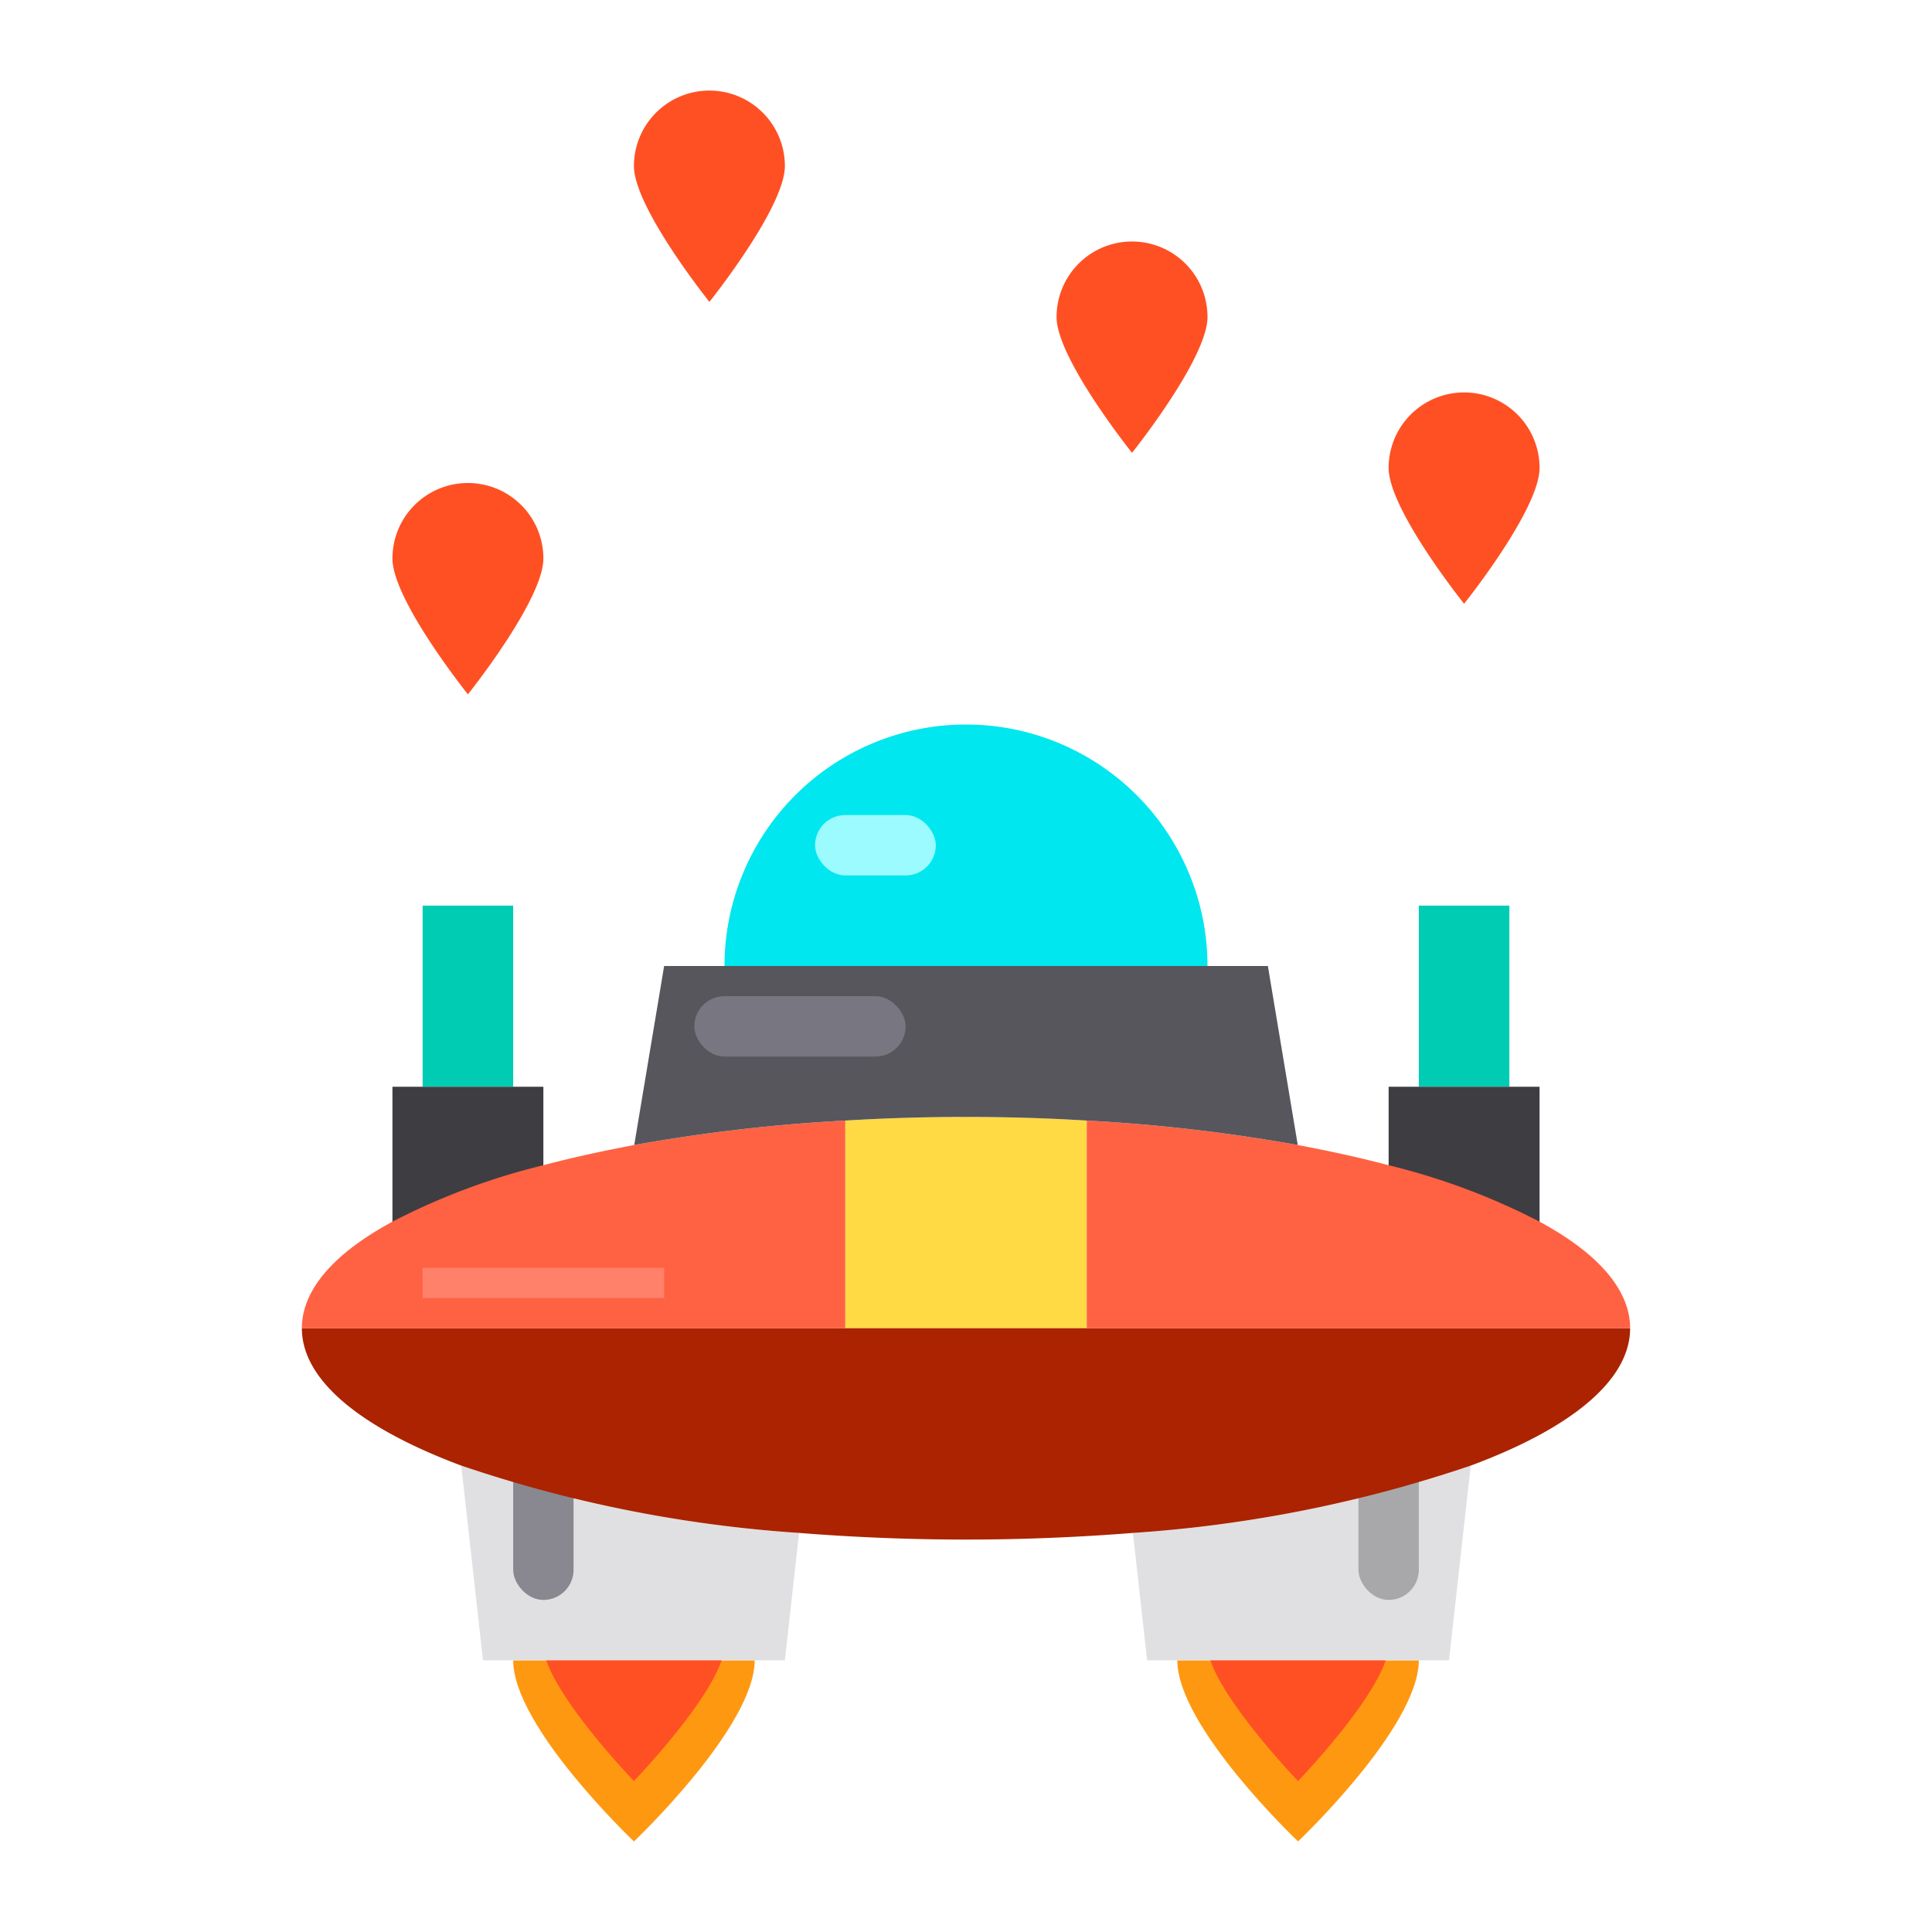 <svg height="512" viewBox="0 0 64 64" width="512" xmlns="http://www.w3.org/2000/svg"><path d="m14 30h3v6h-3z" fill="#00ccb3"/><path d="m13 36h5v6h-5z" fill="#3e3d42"/><path d="m47 30h3v6h-3z" fill="#00ccb3"/><path d="m46 36h5v6h-5z" fill="#3e3d42"/><path d="m43 55h4c0 2.21-4 6-4 6s-4-3.79-4-6z" fill="#ff9811"/><path d="m46 54.5c0 1.381-3 4.5-3 4.5s-3-3.119-3-4.5a2.784 2.784 0 0 1 3-2.5 2.784 2.784 0 0 1 3 2.5z" fill="#ff5023"/><path d="m21 55h4c0 2.21-4 6-4 6s-4-3.79-4-6z" fill="#ff9811"/><path d="m24 54.5c0 1.381-3 4.5-3 4.5s-3-3.119-3-4.5a2.784 2.784 0 0 1 3-2.5 2.784 2.784 0 0 1 3 2.5z" fill="#ff5023"/><path d="m48.72 48.55-.72 6.45h-10l-.47-4.22a43.776 43.776 0 0 0 11.19-2.23z" fill="#e0e0e2"/><path d="m26.47 50.78-.47 4.22h-10l-.72-6.45a43.776 43.776 0 0 0 11.19 2.23z" fill="#e0e0e2"/><rect fill="#898890" height="6" rx="1" width="2" x="17" y="47"/><rect fill="#a8a8aa" height="6" rx="1" width="2" x="45" y="47"/><path d="m36 37.12v6.88h-8v-6.88c1.3-.08 2.63-.12 4-.12s2.7.04 4 .12z" fill="#ffda44"/><path d="m54 44c0 1.74-1.99 3.33-5.28 4.55a43.776 43.776 0 0 1 -11.19 2.23c-1.77.14-3.62.22-5.53.22s-3.76-.08-5.53-.22a43.776 43.776 0 0 1 -11.19-2.23c-3.29-1.23-5.28-2.81-5.28-4.55z" fill="#ab2300"/><path d="m51 40.47c1.91 1.03 3 2.24 3 3.53h-18v-6.88a56.487 56.487 0 0 1 6.99.81c1.06.2 2.07.42 3.01.67a22.262 22.262 0 0 1 5 1.87z" fill="#ff6243"/><path d="m21.01 37.93a56.487 56.487 0 0 1 6.99-.81v6.88h-18c0-1.29 1.09-2.5 3-3.53a22.262 22.262 0 0 1 5-1.87c.94-.25 1.95-.47 3.01-.67z" fill="#ff6243"/><path d="m42.99 37.93a56.487 56.487 0 0 0 -6.99-.81c-1.3-.08-2.63-.12-4-.12s-2.7.04-4 .12a56.487 56.487 0 0 0 -6.99.81l.99-5.93h20z" fill="#57565c"/><g fill="#ff5023"><path d="m48.5 13a2.5 2.5 0 0 1 2.5 2.5c0 1.38-2.5 4.5-2.5 4.5s-2.5-3.12-2.5-4.5a2.5 2.5 0 0 1 2.5-2.5z"/><path d="m37.5 8a2.5 2.5 0 0 1 2.5 2.5c0 1.38-2.5 4.5-2.5 4.5s-2.5-3.12-2.5-4.5a2.5 2.5 0 0 1 2.5-2.5z"/><path d="m23.5 3a2.5 2.5 0 0 1 2.5 2.5c0 1.38-2.5 4.5-2.5 4.5s-2.5-3.12-2.5-4.5a2.5 2.5 0 0 1 2.5-2.5z"/><path d="m15.5 16a2.5 2.5 0 0 1 2.5 2.5c0 1.38-2.5 4.5-2.5 4.5s-2.5-3.12-2.5-4.5a2.5 2.5 0 0 1 2.5-2.5z"/></g><path d="m24 32a8 8 0 0 1 16 0z" fill="#00e7f0"/><rect fill="#9bfbff" height="2" rx="1" width="4" x="27" y="27"/><rect fill="#787680" height="2" rx="1" width="7" x="23" y="33"/><path d="m14 42h8v1h-8z" fill="#ff8169"/></svg>